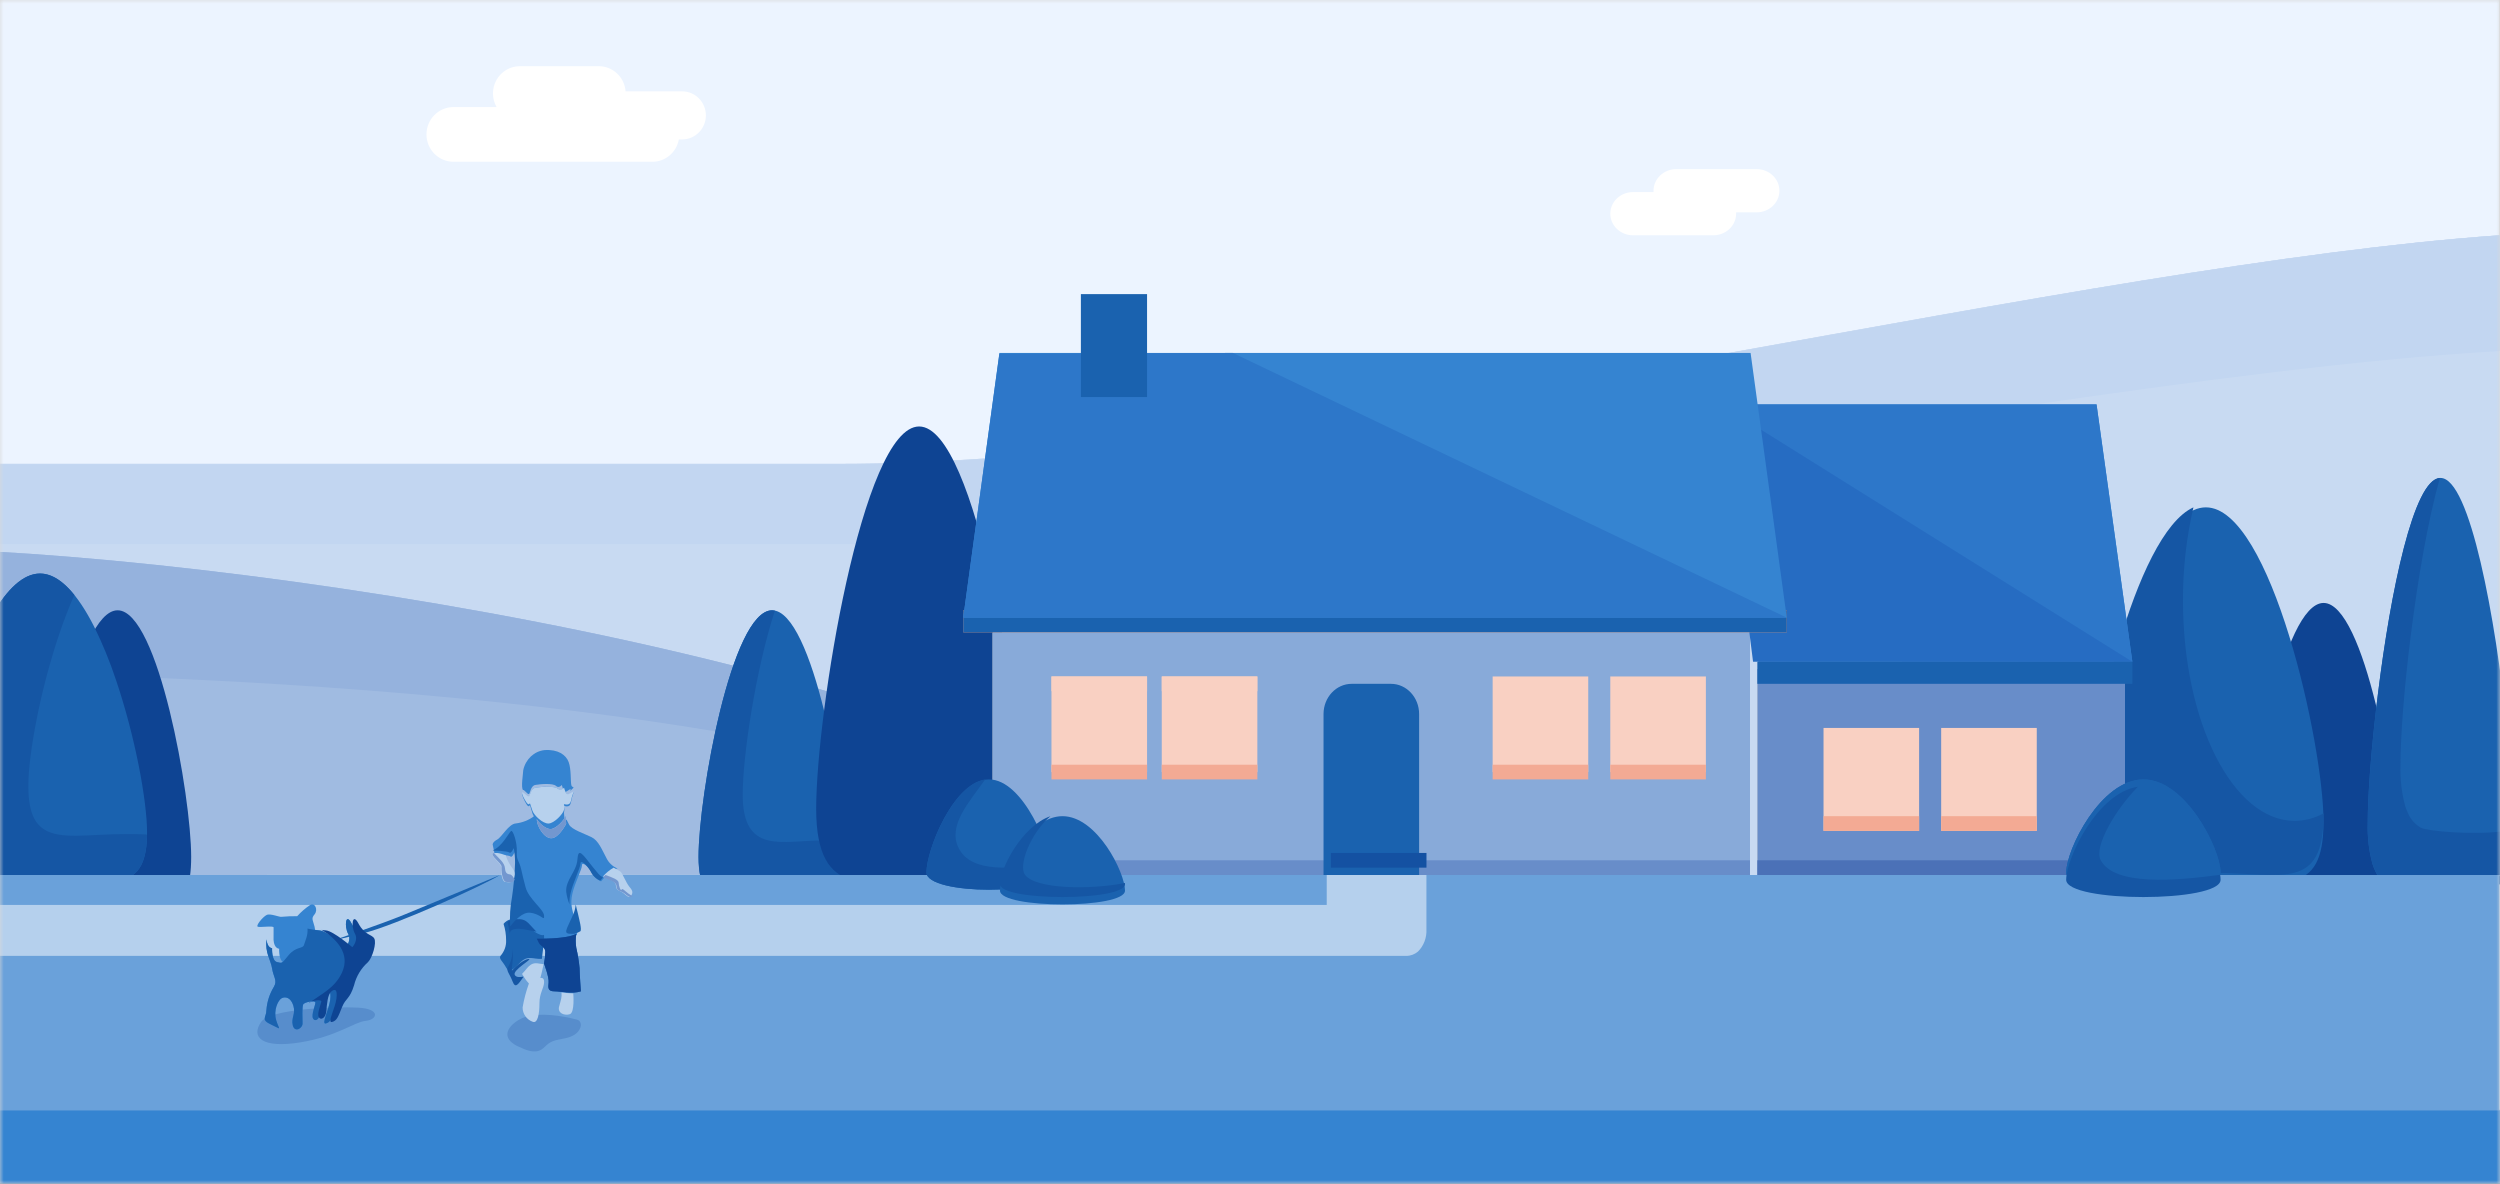 <?xml version="1.0" encoding="UTF-8"?>
<svg width="340px" height="161px" viewBox="0 0 340 161" version="1.1" xmlns="http://www.w3.org/2000/svg" xmlns:xlink="http://www.w3.org/1999/xlink">
    <rect x="0" y="0" width="340" height="161" fill="#333333" stroke="none"/>
    <!-- Generator: Sketch 51.3 (57544) - http://www.bohemiancoding.com/sketch -->
    <title>household</title>
    <desc>Created with Sketch.</desc>
    <defs>
        <rect id="path-1" x="0" y="0" width="340" height="161"></rect>
    </defs>
    <g id="Landing-Page" stroke="none" stroke-width="1" fill="none" fill-rule="evenodd">
        <g id="DataMain/Desktop-" transform="translate(-102, -912)">
            <g id="household" transform="translate(102, 912)">
                <mask id="mask-2" fill="white">
                    <use xlink:href="#path-1"></use>
                </mask>
                <use id="Mask" fill="#D8D8D8" xlink:href="#path-1"></use>
                <g mask="url(#mask-2)">
                    <g transform="translate(-1, 0)">
                        <path d="M341,118.775 C341,118.844 340.951,118.913 340.922,118.981 L340.922,151 L0,151 L0,0 L340.907,0 L340.907,118.775 L341,118.775 Z" id="Shape" fill="#ECF4FF" fill-rule="nonzero"></path>
                        <path d="M341,119.546 C341,119.615 340.951,119.685 340.922,119.754 L340.922,152 L0,152 L0,63.087 L114.951,63.087 C116.644,63.087 118.362,63.069 120.105,63.033 C123.218,62.967 126.403,62.847 129.66,62.672 C131.275,62.588 132.905,62.495 134.555,62.381 C150.409,61.33 167.732,59.169 185.647,56.46 C202.069,53.993 218.981,51.032 235.712,48.071 C274.65,41.099 312.576,33.974 340.907,32 L340.907,119.546 L341,119.546 Z" id="Shape" fill="#CEDEF4" fill-rule="nonzero"></path>
                        <path d="M341,119.546 C341,119.615 340.951,119.685 340.922,119.754 L340.922,152 L0,152 L0,63.087 L114.951,63.087 C116.644,63.087 118.362,63.069 120.105,63.033 C123.218,62.967 126.403,62.847 129.66,62.672 C131.275,62.588 132.905,62.495 134.555,62.381 C150.409,61.33 167.732,59.169 185.647,56.46 C202.069,53.993 218.981,51.032 235.712,48.071 C274.65,41.099 312.576,33.974 340.907,32 L340.907,119.546 L341,119.546 Z" id="Shape" fill="#CEDEF4" fill-rule="nonzero"></path>
                        <path d="M341,119.546 C341,119.615 340.951,119.685 340.922,119.754 L340.922,152 L0,152 L0,63.087 L114.951,63.087 C116.644,63.087 118.362,63.069 120.105,63.033 C123.218,62.967 126.403,62.847 129.66,62.672 C131.275,62.588 132.905,62.495 134.555,62.381 C150.409,61.33 167.732,59.169 185.647,56.46 C202.069,53.993 218.981,51.032 235.712,48.071 C274.65,41.099 312.576,33.974 340.907,32 L340.907,119.546 L341,119.546 Z" id="Shape" fill="#C8DAF2" fill-rule="nonzero"></path>
                        <path d="M327,115.535 C327,123.796 323.407,121.784 317.883,121.784 C312.359,121.784 307,123.781 307,115.535 C307,107.29 311.478,82 317.008,82 C322.537,82 327,107.275 327,115.535 Z" id="Shape" fill="#0E4493" fill-rule="nonzero"></path>
                        <path d="M317,111.758 C317,122.293 311.248,119.724 302.413,119.724 C293.577,119.724 285,122.293 285,111.758 C285,101.223 292.162,69 300.998,69 C309.833,69 317,101.228 317,111.758 Z" id="Shape" fill="#1A62AF" fill-rule="nonzero"></path>
                        <path d="M341.906,118.592 L342,118.592 C341.975,118.661 341.95,118.729 341.921,118.798 C340.554,122.122 337.632,120.696 333.75,120.696 C332.561,120.696 331.383,120.828 330.284,120.916 C328.585,121.054 327.025,121.093 325.787,120.426 C325.048,120.003 324.458,119.364 324.099,118.597 C323.922,118.238 323.773,117.866 323.653,117.484 C323.168,115.686 322.951,113.828 323.009,111.968 C323.009,108.045 323.504,101.411 324.406,94.316 C326.129,80.484 329.293,65 332.908,65 C336.944,65 340.415,84.294 341.955,99.048 L341.906,118.592 Z" id="Shape" fill="#1A62AF" fill-rule="nonzero"></path>
                        <path d="M341.946,112.994 C337.429,113.641 331.051,113.028 330.244,112.572 C329.505,112.149 328.915,111.51 328.555,110.743 C328.379,110.384 328.23,110.012 328.11,109.63 C327.625,107.832 327.408,105.974 327.466,104.114 C327.466,100.191 327.961,93.557 328.862,86.462 C329.808,78.857 331.195,70.771 332.824,65 C329.234,65.167 326.094,80.553 324.406,94.307 C323.519,101.383 323.009,108.037 323.009,111.959 C322.951,113.819 323.168,115.678 323.653,117.476 C323.773,117.857 323.922,118.229 324.099,118.589 C324.458,119.356 325.048,119.994 325.787,120.418 C327.025,121.099 328.585,121.06 330.284,120.908 C331.403,120.82 332.581,120.687 333.75,120.687 C337.632,120.687 340.554,122.114 341.921,118.79 C341.95,118.721 341.975,118.652 342,118.584 L341.921,118.584 L341.946,112.994 Z" id="Shape" fill="#1556A4" fill-rule="nonzero"></path>
                        <path d="M313.081,111.641 C304.688,111.641 297.886,98.225 297.886,81.671 C297.869,77.406 298.345,73.154 299.305,69 C291.268,72.65 285,101.125 285,110.857 C285,121.266 293.573,118.727 302.413,118.727 C311.253,118.727 317,121.266 317,110.857 C317,110.779 317,110.696 317,110.618 C315.797,111.275 314.451,111.626 313.081,111.641 Z" id="Shape" fill="#1556A4" fill-rule="nonzero"></path>
                        <path d="M341,32 L341,47.74 C322.439,48.808 299.75,51.774 275.362,55.353 C264.815,56.895 253.956,58.547 242.968,60.213 L239.83,60.707 L236.006,61.285 L235.379,61.379 C225.244,62.902 215.041,64.419 204.925,65.828 C179.827,69.358 155.248,72.314 133.504,73.481 L133.098,73.506 C127.301,73.812 121.709,74 116.363,74 L0,74 L0,63.144 L114.982,63.144 C116.676,63.144 118.395,63.126 120.138,63.09 C123.252,63.024 126.438,62.903 129.695,62.729 C131.311,62.645 132.941,62.551 134.591,62.437 C150.45,61.384 167.778,59.219 185.698,56.505 C202.124,54.033 219.041,51.067 235.776,48.101 C274.725,41.116 312.661,33.977 341,32 Z" id="Shape" fill="#C2D6F1" fill-rule="nonzero"></path>
                        <path d="M0,119 L0,75 C26.717,76.479 66.254,81.774 100.707,90.534 C104.501,91.52 108.237,92.506 111.884,93.561 L112.507,93.739 C121.066,96.204 129.145,98.925 136.425,101.854 C137.258,102.189 138.077,102.524 138.876,102.869 C140.615,103.599 142.304,104.343 143.945,105.102 C144.664,105.431 145.371,105.76 146.067,106.088 C152.818,109.357 158.549,112.872 162.902,116.614 L163.166,116.836 C163.608,117.21 164.069,117.575 164.539,117.93 L164.99,118.265 C165.319,118.512 165.657,118.758 166,118.98 L0,119 Z" id="Shape" fill="#A0BBE1" fill-rule="nonzero"></path>
                        <rect id="Rectangle-path" fill="#A0BBE1" fill-rule="nonzero" x="0" y="150.9" width="341" height="1"></rect>
                        <path d="M166,119 L158.901,119 C158.411,118.68 157.955,118.364 157.465,118.049 L157.308,117.95 C156.729,117.58 156.131,117.21 155.518,116.855 C154.538,116.267 153.508,115.694 152.43,115.135 C149.485,113.601 146.462,112.222 143.375,111.004 L143.056,110.88 C142.188,110.535 141.311,110.2 140.414,109.894 L139.247,109.47 C138.32,109.135 137.374,108.805 136.418,108.484 L134.344,107.799 L133.364,107.484 C127.329,105.59 120.813,103.914 113.969,102.43 C113.17,102.253 112.361,102.085 111.547,101.937 C107.243,101.04 102.816,100.222 98.311,99.472 C72.94,95.223 45.069,93.137 21.713,92.171 C20.105,92.102 18.519,92.041 16.953,91.989 C14.776,91.905 12.649,91.841 10.58,91.782 C7.236,91.683 4.025,91.609 0.981,91.555 L0,91.555 L0,75 C26.719,76.479 66.258,81.774 100.713,90.534 C104.507,91.52 108.243,92.506 111.891,93.561 L112.513,93.739 C121.073,96.204 129.153,98.925 136.433,101.854 C137.266,102.189 138.085,102.524 138.884,102.869 C140.623,103.599 142.313,104.343 143.953,105.102 C144.672,105.431 145.38,105.76 146.076,106.088 C152.827,109.357 158.558,112.872 162.911,116.614 L163.176,116.836 C163.617,117.21 164.078,117.575 164.549,117.93 L165,118.265 C165.314,118.532 165.652,118.793 166,119 Z" id="Shape" fill="#95B2DD" fill-rule="nonzero"></path>
                        <path d="M116,116.535 C116,124.796 112.407,122.784 106.883,122.784 C101.359,122.784 96,124.781 96,116.535 C96,108.29 100.478,83 106.008,83 C111.537,83 116,108.275 116,116.535 Z" id="Shape" fill="#1A62AF" fill-rule="nonzero"></path>
                        <path d="M112.888,114.299 C107.386,114.299 102.008,116.296 102.008,108.05 C102.008,102.905 103.744,91.17 106.385,83.045 C106.26,83.017 106.133,83.002 106.005,83 C100.502,83 96,108.275 96,116.535 C96,124.796 101.348,122.784 106.885,122.784 C112.423,122.784 116,124.781 116,116.535 C116,115.926 115.975,115.218 115.925,114.439 C114.984,114.379 113.964,114.299 112.888,114.299 Z" id="Shape" fill="#1556A4" fill-rule="nonzero"></path>
                        <path d="M27,116.535 C27,124.796 23.407,122.784 17.883,122.784 C12.359,122.784 7,124.781 7,116.535 C7,108.288 11.473,83 16.997,83 C22.522,83 27,108.273 27,116.535 Z" id="Shape" fill="#0E4493" fill-rule="nonzero"></path>
                        <path d="M239.896,23 L228.977,23 C228.155,23 227.367,23.31 226.786,23.861 C226.205,24.412 225.878,25.16 225.878,25.939 C225.878,26 225.878,26.061 225.878,26.121 L223.099,26.121 C221.388,26.121 220,27.437 220,29.061 C220,30.684 221.388,32 223.099,32 L234.013,32 C235.724,32 237.112,30.684 237.112,29.061 C237.112,29 237.112,28.939 237.112,28.879 L239.901,28.879 C241.612,28.879 243,27.563 243,25.939 C243,24.316 241.612,23 239.901,23 L239.896,23 Z" id="Shape" fill="#FFFFFF" fill-rule="nonzero"></path>
                        <path d="M93.78,12.417 L86.079,12.417 C85.931,10.49 84.342,9.002 82.43,9 L71.708,9 C70.399,8.999 69.188,9.706 68.533,10.853 C67.879,12 67.879,13.414 68.535,14.56 L62.679,14.56 C60.647,14.56 59,16.226 59,18.28 C59,20.335 60.647,22 62.679,22 L89.719,22 C91.487,22.001 93.004,20.724 93.324,18.965 L93.765,18.965 C95.552,18.965 97,17.5 97,15.693 C97,13.887 95.552,12.422 93.765,12.422 L93.78,12.417 Z" id="Shape" fill="#FFFFFF" fill-rule="nonzero"></path>
                        <path d="M140,109.982 C140,122.789 134.966,119.664 127.234,119.664 C119.503,119.664 112,122.789 112,109.982 C112,97.175 118.266,58 126.002,58 C133.739,58 140,97.175 140,109.982 Z" id="Shape" fill="#0E4493" fill-rule="nonzero"></path>
                        <path d="M5,116.606 C5,116.828 5,117.041 5,117.248 C4.991,117.899 4.943,118.548 4.857,119.193 C4.825,119.455 4.783,119.687 4.737,119.924 C4.109,122.92 2.428,123.113 0,122.965 L0,89 C0.309,89.819 0.609,90.703 0.923,91.641 C3.366,99.688 5,111.472 5,116.606 Z" id="Shape" fill="#1A62AF" fill-rule="nonzero"></path>
                        <path d="M21,113.235 C21,115.236 20.723,116.634 20.199,117.668 C19.898,118.259 19.448,118.761 18.893,119.125 C16.646,120.581 12.728,119.78 7.728,119.78 C7.353,119.78 6.979,119.78 6.607,119.78 C6.058,119.78 5.519,119.809 4.981,119.829 C3.238,119.902 1.549,119.999 0,119.994 L0,83.525 C1.942,80.195 4.131,78 6.442,78 C9.126,78 11.641,80.957 13.801,85.22 C14.958,87.565 15.95,89.987 16.772,92.469 C19.383,100.169 21,108.914 21,113.235 Z" id="Shape" fill="#1A62AF" fill-rule="nonzero"></path>
                        <path d="M20.879,113.481 C20.34,113.481 19.801,113.442 19.252,113.432 C18.877,113.432 18.503,113.432 18.13,113.432 C13.124,113.432 9.206,114.252 6.963,112.777 C6.408,112.415 5.957,111.913 5.657,111.322 C5.132,110.313 4.855,108.897 4.855,106.893 C4.855,102.576 6.472,93.839 9.089,86.145 C9.711,84.316 10.391,82.545 11.114,80.911 C9.658,79.096 8.08,78 6.443,78 C4.132,78 1.942,80.193 0,83.521 L0,119.986 C1.549,119.986 3.239,119.894 4.982,119.821 C5.521,119.821 6.06,119.782 6.608,119.773 C6.984,119.773 7.358,119.773 7.73,119.773 C12.736,119.773 16.654,120.593 18.898,119.118 C19.453,118.755 19.903,118.253 20.204,117.663 C20.689,116.692 20.971,115.378 21,113.549 L20.879,113.481 Z" id="Shape" fill="#1556A4" fill-rule="nonzero"></path>
                        <rect id="Rectangle-path" fill="#F7EEE2" fill-rule="nonzero" x="136" y="86" width="103" height="32"></rect>
                        <rect id="Rectangle-path" fill="#D1CBCC" fill-rule="nonzero" x="240" y="91" width="50" height="27"></rect>
                        <rect id="Rectangle-path" fill="#F7EEE2" fill-rule="nonzero" x="240" y="91" width="50" height="27"></rect>
                        <rect id="Rectangle-path" fill="#88AAD9" fill-rule="nonzero" x="136" y="86" width="103" height="34"></rect>
                        <rect id="Rectangle-path" fill="#688DC9" fill-rule="nonzero" x="136" y="117" width="103" height="2"></rect>
                        <rect id="Rectangle-path" fill="#688DC9" fill-rule="nonzero" x="240" y="91" width="50" height="28"></rect>
                        <rect id="Rectangle-path" fill="#4B71B7" fill-rule="nonzero" x="240" y="117" width="50" height="2"></rect>
                        <polygon id="Shape" fill="#3584D1" fill-rule="nonzero" points="286.13 55 235 55 240.143 89.971 291 90"></polygon>
                        <polygon id="Shape" fill="#2D77C9" fill-rule="nonzero" points="286.13 55 235 55 240.143 89.971 291 90"></polygon>
                        <polygon id="Shape" fill="#266CC2" fill-rule="nonzero" points="235 55 239.417 90 291 90"></polygon>
                        <rect id="Rectangle-path" fill="#F9D0C2" fill-rule="nonzero" x="144" y="92" width="13" height="13"></rect>
                        <rect id="Rectangle-path" fill="#F9D0C2" fill-rule="nonzero" x="159" y="92" width="13" height="13"></rect>
                        <rect id="Rectangle-path" fill="#F9D0C2" fill-rule="nonzero" x="144" y="92" width="13" height="2"></rect>
                        <rect id="Rectangle-path" fill="#F9D0C2" fill-rule="nonzero" x="159" y="92" width="13" height="2"></rect>
                        <rect id="Rectangle-path" fill="#F9D0C2" fill-rule="nonzero" x="204" y="92" width="13" height="13"></rect>
                        <rect id="Rectangle-path" fill="#F9D0C2" fill-rule="nonzero" x="220" y="92" width="13" height="13"></rect>
                        <rect id="Rectangle-path" fill="#F3AA94" fill-rule="nonzero" x="144" y="104" width="13" height="2"></rect>
                        <rect id="Rectangle-path" fill="#F3AA94" fill-rule="nonzero" x="159" y="104" width="13" height="2"></rect>
                        <rect id="Rectangle-path" fill="#F3AA94" fill-rule="nonzero" x="204" y="104" width="13" height="2"></rect>
                        <rect id="Rectangle-path" fill="#F3AA94" fill-rule="nonzero" x="220" y="104" width="13" height="2"></rect>
                        <rect id="Rectangle-path" fill="#F9D0C2" fill-rule="nonzero" x="249" y="99" width="13" height="14"></rect>
                        <rect id="Rectangle-path" fill="#F9D0C2" fill-rule="nonzero" x="265" y="99" width="13" height="14"></rect>
                        <rect id="Rectangle-path" fill="#F3AA94" fill-rule="nonzero" x="249" y="111" width="13" height="2"></rect>
                        <rect id="Rectangle-path" fill="#F3AA94" fill-rule="nonzero" x="265" y="111" width="13" height="2"></rect>
                        <rect id="Rectangle-path" fill="#FF9E75" fill-rule="nonzero" x="132" y="83" width="112" height="3"></rect>
                        <rect id="Rectangle-path" fill="#1A62AF" fill-rule="nonzero" x="132" y="83" width="112" height="3"></rect>
                        <rect id="Rectangle-path" fill="#1A62AF" fill-rule="nonzero" x="240" y="90" width="51" height="3"></rect>
                        <path d="M341,119 C340.976,119.068 340.951,119.137 340.922,119.205 L340.922,151 L0,151 L0,119 L341,119 Z" id="Shape" fill="#6AA1DA" fill-rule="nonzero"></path>
                        <path d="M194.993,119 L194.993,126.369 C195.058,127.514 194.637,128.63 193.845,129.412 C193.383,129.806 192.804,130.014 192.211,129.999 L0,129.999 L0,123.071 L181.435,123.071 L181.435,119 L194.993,119 Z" id="Shape" fill="#FFFFFF" fill-rule="nonzero" opacity="0.5"></path>
                        <polygon id="Shape" fill="#3584D1" fill-rule="nonzero" points="239.081 48 136.919 48 132 84 244 84"></polygon>
                        <polygon id="Shape" fill="#2D77C9" fill-rule="nonzero" points="136.919 48.103 132 84 244 84 168.665 48"></polygon>
                        <rect id="Rectangle-path" fill="#1A62AF" fill-rule="nonzero" x="148" y="40" width="9" height="14"></rect>
                        <path d="M184.833,93 L190.167,93 C192.284,93 194,94.84 194,97.11 L194,119 L181,119 L181,97.089 C181.01,94.828 182.723,93 184.833,93 Z" id="Shape" fill="#1A62AF" fill-rule="nonzero"></path>
                        <path d="M144,118.66 C144,121.78 127,121.78 127,118.66 C127,115.54 130.804,106 135.5,106 C140.196,106 144,115.54 144,118.66 Z" id="Shape" fill="#1A62AF" fill-rule="nonzero"></path>
                        <path d="M131.375,115.33 C129.841,112.282 132.812,109.073 134.997,106 C130.536,106.647 127,115.641 127,118.654 C127,121.782 144,121.782 144,118.654 C143.991,118.241 143.946,117.83 143.866,117.425 C138.835,118.097 133.133,118.864 131.375,115.33 Z" id="Shape" fill="#1556A4" fill-rule="nonzero"></path>
                        <path d="M154,121.129 C154,123.624 137,123.624 137,121.129 C137,118.635 140.804,111 145.5,111 C150.196,111 154,118.65 154,121.129 Z" id="Shape" fill="#1A62AF" fill-rule="nonzero"></path>
                        <path d="M140.392,118.958 C139.463,117.648 141.193,113.273 143.861,111 C139.952,112.36 137,118.173 137,120.24 C137,122.587 154,122.587 154,120.24 C154,120.191 154,120.137 154,120.083 C149.314,121.03 141.801,120.937 140.392,118.958 Z" id="Shape" fill="#1556A4" fill-rule="nonzero"></path>
                        <path d="M303,118.66 C303,121.78 282,121.78 282,118.66 C282,115.54 286.699,106 292.5,106 C298.301,106 303,115.54 303,118.66 Z" id="Shape" fill="#1A62AF" fill-rule="nonzero"></path>
                        <path d="M303,118.66 C303,121.78 282,121.78 282,118.66 C282,115.54 286.699,106 292.5,106 C298.301,106 303,115.54 303,118.66 Z" id="Shape" fill="#1A62AF" fill-rule="nonzero"></path>
                        <path d="M286.689,116.975 C285.728,115.158 288.718,110.077 291.752,107 C286.306,107.768 282,116.659 282,119.651 C282,122.783 303,122.783 303,119.651 C302.997,119.424 302.977,119.197 302.94,118.973 C296.756,119.806 288.553,120.494 286.689,116.975 Z" id="Shape" fill="#1556A4" fill-rule="nonzero"></path>
                        <path d="M36.504,138.994 C35.064,141.098 36.678,142.586 41.77,141.775 C46.861,140.964 49.143,138.994 50.737,138.837 C52.332,138.679 52.845,137.205 49.686,137.038 C46.528,136.872 37.734,137.201 36.504,138.994 Z" id="Shape" fill="#578DCC" fill-rule="nonzero"></path>
                        <path d="M70.384,141.58 C70.712,141.904 71.104,142.165 71.538,142.349 C72.542,142.818 73.681,143.316 74.624,142.743 C74.981,142.527 75.252,142.18 75.588,141.932 C76.275,141.425 77.149,141.369 77.962,141.186 C78.775,141.003 79.653,140.585 79.934,139.736 C80.058,139.432 80.005,139.089 79.793,138.831 C79.682,138.744 79.549,138.685 79.407,138.657 C77.455,138.136 74.494,137.695 72.516,138.272 C71.357,138.61 69.099,140.13 70.384,141.58 Z" id="Shape" fill="#578DCC" fill-rule="nonzero"></path>
                        <path d="M75.612,111.999 C74.826,112.042 73.623,110.882 73.414,110.261 C73.206,109.64 73.071,109.23 73.071,109.23 C73.071,109.23 72.942,109.602 72.639,109.187 C72.336,108.771 71.863,107.864 72.037,107.783 C72.211,107.702 72.684,108.361 72.897,108.323 C73.111,108.284 73.111,107.248 73.842,107.124 C74.573,107 76.427,106.876 76.855,107.248 C77.282,107.621 77.715,107.124 77.715,107.124 C77.715,107.124 77.928,108.031 78.212,108.031 C78.495,108.031 79.206,107.329 78.942,107.907 C78.679,108.485 78.729,108.9 78.51,109.23 C78.291,109.559 77.69,109.354 77.69,109.354 C77.774,109.623 77.774,109.91 77.69,110.18 C77.546,110.719 76.382,111.961 75.612,111.999 Z" id="Shape" fill="#ABC4E6" fill-rule="nonzero"></path>
                        <path d="M75.898,112.753 C75.272,112.785 74.38,112.012 74,111.41 C74,111.41 74,111.437 74,111.451 C74,112.302 74.949,114 75.974,114 C76.999,114 78,112.035 78,112.035 L77.905,111 C77.744,111.52 76.633,112.716 75.898,112.753 Z" id="Shape" fill="#3584D1" fill-rule="nonzero"></path>
                        <path d="M78.231,108.141 C77.972,108.141 77.733,107.13 77.733,107.13 C77.733,107.13 77.299,107.663 76.871,107.269 C76.442,106.875 74.583,106.992 73.845,107.13 C73.108,107.269 73.113,108.418 72.898,108.466 C72.684,108.514 72.205,107.774 72.036,107.865 C71.866,107.955 72.335,108.972 72.639,109.429 C72.943,109.887 73.073,109.477 73.073,109.477 C73.073,109.477 73.202,109.94 73.417,110.632 C73.436,110.694 73.461,110.755 73.491,110.813 C73.521,110.877 73.561,110.94 73.601,111.01 C73.599,111.022 73.599,111.034 73.601,111.047 C73.601,112.031 74.598,114 75.669,114 C76.741,114 77.798,111.723 77.798,111.723 L77.753,111.153 L77.698,110.525 C77.777,110.226 77.777,109.909 77.698,109.61 C77.763,109.61 78.311,109.812 78.516,109.466 C78.72,109.121 78.685,108.636 78.944,107.992 C79.203,107.349 78.491,108.131 78.231,108.131 L78.231,108.141 Z" id="Shape" fill="#3584D1" fill-rule="nonzero"></path>
                        <path d="M78.702,106.787 C78.582,106.29 78.702,104.636 78.341,103.648 C77.979,102.66 76.895,101.885 75.051,102.014 C73.647,102.165 72.487,103.254 72.164,104.726 C72.122,105.416 71.844,107.05 72.122,107.437 C72.284,107.353 72.724,108.038 72.924,107.998 C73.123,107.959 73.123,106.881 73.804,106.752 C74.485,106.623 76.214,106.494 76.612,106.881 C77.011,107.268 77.414,106.752 77.414,106.752 C77.414,106.752 77.613,107.695 77.877,107.695 C78.141,107.695 78.804,106.965 78.558,107.566 C79.383,106.787 78.822,107.258 78.702,106.787 Z" id="Shape" fill="#3584D1" fill-rule="nonzero"></path>
                        <path d="M73.642,111 C72.919,111.536 72.063,111.876 71.161,111.987 C70.184,112.044 69.241,113.851 68.62,114.179 C68,114.506 68,114.838 68,114.838 L68.283,116.209 C68.283,116.209 70.203,116.266 70.428,116.485 C70.653,116.703 70.99,115.882 70.99,115.882 C71.106,116.534 71.164,117.194 71.161,117.856 C71.115,119.413 70.983,120.967 70.765,122.51 C70.523,123.81 70.448,125.134 70.54,126.453 C70.54,126.505 70.565,126.533 70.594,126.543 C70.809,126.614 71.6,125.67 72.343,125.959 C73.188,126.287 74.092,127.857 75.503,127.985 C76.915,128.113 79.167,127.382 79.411,127.164 C79.656,126.946 79.299,125.684 79.074,124.697 C78.85,123.71 78.513,122.999 78.85,121.518 C79.187,120.038 80.149,118.231 80.149,117.685 C80.149,117.139 80.994,117.794 81.502,118.724 C81.754,119.243 82.197,119.653 82.743,119.872 C82.743,119.872 84.155,118.121 85,118.121 C84.327,117.848 83.784,117.34 83.476,116.698 C82.855,115.55 82.406,114.326 81.444,113.851 C80.481,113.377 78.737,112.812 78.4,112.153 L78.063,111.493 L73.642,111 Z" id="Shape" fill="#3584D1" fill-rule="nonzero"></path>
                        <path d="M69,119 C66.69,120.435 54.678,125.89 50.336,126.943 L46,128 C46,128 52.56,125.801 56.062,124.361 C59.565,122.922 69,119 69,119 Z" id="Shape" fill="#1A62AF" fill-rule="nonzero"></path>
                        <path d="M74.696,130.405 C73.479,130.483 72.825,129.853 71.793,130.862 C70.76,131.871 70.295,132.442 69.825,131.574 C69.354,130.707 68.798,130.387 69.073,129.994 C69.602,129.381 69.869,128.633 69.83,127.875 C69.832,127.124 69.716,126.376 69.484,125.651 C69.484,125.651 70.565,124.08 72.544,125.82 C74.523,127.56 74.977,127.14 74.977,127.14 C74.977,127.14 75.069,127.245 74.885,128.825 L74.696,130.405 Z" id="Shape" fill="#1A62AF" fill-rule="nonzero"></path>
                        <path d="M80,134.824 C78.748,135.22 77.31,134.824 76.416,134.824 C75.521,134.824 75.521,134.369 75.609,133.641 C75.697,132.912 74.983,131.042 74.983,131.042 C75.088,130.522 75.148,129.995 75.164,129.467 C75.164,128.757 74.538,128.757 74.269,128.206 L74,127.655 C74,127.655 78.029,127.76 79.374,127 C79.268,127.635 79.268,128.281 79.374,128.916 C79.587,129.827 79.737,130.748 79.824,131.674 C79.819,132.362 80,134.824 80,134.824 Z" id="Shape" fill="#1A62AF" fill-rule="nonzero"></path>
                        <path d="M80,134.824 C78.748,135.22 77.31,134.824 76.416,134.824 C75.521,134.824 75.521,134.369 75.609,133.641 C75.697,132.912 74.983,131.042 74.983,131.042 C75.088,130.522 75.148,129.995 75.164,129.467 C75.164,128.757 74.538,128.757 74.269,128.206 L74,127.655 C74,127.655 78.029,127.76 79.374,127 C79.268,127.635 79.268,128.281 79.374,128.916 C79.587,129.827 79.737,130.748 79.824,131.674 C79.819,132.362 80,134.824 80,134.824 Z" id="Shape" fill="#0E4493" fill-rule="nonzero"></path>
                        <path d="M72.95,126.516 C74.437,126.815 73.909,126.663 73.909,126.663 L72.859,125.539 C72.748,125.441 72.643,125.354 72.537,125.276 C71.477,124.599 70,125.379 70,125.379 C70.167,125.909 70.268,126.452 70.302,127 C70.436,126.11 71.66,126.253 72.95,126.516 Z" id="Shape" fill="#1556A4" fill-rule="nonzero"></path>
                        <path d="M72.234,132.802 C71.758,132.916 71.221,132.947 71.016,132.609 C70.619,131.942 73.483,130.422 72.928,130.422 C72.374,130.422 71.256,131.276 70.78,131.849 C70.305,132.421 70.938,130.807 70.702,129 C70.74,129.916 70.515,130.82 70.064,131.562 C69.824,132.036 70.305,132.416 70.702,133.463 C71.099,134.51 71.457,133.885 72.234,132.802 Z" id="Shape" fill="#1556A4" fill-rule="nonzero"></path>
                        <path d="M75.612,111.999 C74.826,112.042 73.623,110.882 73.414,110.261 C73.206,109.64 73.071,109.23 73.071,109.23 C73.071,109.23 72.942,109.602 72.639,109.187 C72.336,108.771 71.863,107.864 72.037,107.783 C72.211,107.702 72.684,108.361 72.897,108.323 C73.111,108.284 73.111,107.248 73.842,107.124 C74.573,107 76.427,106.876 76.855,107.248 C77.282,107.621 77.715,107.124 77.715,107.124 C77.715,107.124 77.928,108.031 78.212,108.031 C78.495,108.031 79.206,107.329 78.942,107.907 C78.679,108.485 78.729,108.9 78.51,109.23 C78.291,109.559 77.69,109.354 77.69,109.354 C77.774,109.623 77.774,109.91 77.69,110.18 C77.546,110.719 76.382,111.961 75.612,111.999 Z" id="Shape" fill="#B7D1ED" fill-rule="nonzero"></path>
                        <path d="M75.898,112.753 C75.272,112.785 74.38,112.012 74,111.41 C74,111.41 74,111.437 74,111.451 C74,112.302 74.949,114 75.974,114 C76.999,114 78,112.035 78,112.035 L77.905,111 C77.744,111.52 76.633,112.716 75.898,112.753 Z" id="Shape" fill="#ABC4E6" fill-rule="nonzero"></path>
                        <path d="M75.898,112.753 C75.272,112.785 74.38,112.012 74,111.41 C74,111.41 74,111.437 74,111.451 C74,112.302 74.949,114 75.974,114 C76.999,114 78,112.035 78,112.035 L77.905,111 C77.744,111.52 76.633,112.716 75.898,112.753 Z" id="Shape" fill="#7397CF" fill-rule="nonzero"></path>
                        <path d="M72.478,120.662 C72.059,119.057 72.178,119.503 71.883,118.228 C71.588,116.954 71.225,117.069 71.287,115.833 C71.35,114.597 70.77,112.848 70.511,113.011 C70.252,113.174 69.315,115.114 68,115.665 C68,115.665 70.029,115.723 70.273,115.943 C70.516,116.163 70.868,115.334 70.868,115.334 C70.992,115.993 71.052,116.66 71.049,117.328 C71.001,118.9 70.861,120.469 70.63,122.028 C70.376,123.338 70.296,124.672 70.392,126 C71.008,125.181 72.069,124.021 73.084,124.131 C74.637,124.299 75.056,125.406 74.994,124.519 C74.932,123.633 72.897,122.268 72.478,120.662 Z" id="Shape" fill="#1A62AF" fill-rule="nonzero"></path>
                        <path d="M81.636,117.935 C80.171,116.089 79.644,115.218 79.527,116.894 C79.411,118.571 77.89,119.667 78.006,121.283 C78.081,121.872 78.231,122.449 78.453,123 C78.427,122.495 78.475,121.99 78.594,121.499 C78.944,119.937 79.943,118.03 79.943,117.455 C79.943,116.879 80.82,117.57 81.347,118.551 C81.609,119.099 82.068,119.531 82.635,119.762 C82.635,119.762 82.777,119.582 83,119.332 C82.736,119.086 82.853,119.477 81.636,117.935 Z" id="Shape" fill="#1A62AF" fill-rule="nonzero"></path>
                        <path d="M79.578,124.172 C79.484,123.761 79.369,123.392 79.295,123 C79.262,123.523 79.126,124.034 78.893,124.507 C77.974,126.608 77.458,127.049 78.893,126.996 C78.962,126.996 79.032,126.996 79.106,126.996 C79.395,126.923 79.671,126.808 79.925,126.656 C80.154,126.436 79.806,125.168 79.578,124.172 Z" id="Shape" fill="#1A62AF" fill-rule="nonzero"></path>
                        <path d="M68.15,116.056 C67.498,116.344 69.187,117.422 69.14,117.914 C69.093,118.406 69.238,119.881 69.684,119.933 C70.13,119.985 70.721,120.208 70.923,119.389 C71.124,118.571 70.923,118.444 70.43,117.696 C70.15,117.282 69.933,116.821 69.787,116.33 C69.787,116.33 68.643,115.838 68.15,116.056 Z" id="Shape" fill="#B7D1ED" fill-rule="nonzero"></path>
                        <path d="M69.212,117.884 C69.158,118.363 69.317,119.878 69.79,119.931 C70.263,119.983 70.732,120.151 71,119.648 C70.854,119.307 70.586,118.967 70.418,118.934 C70.104,118.876 69.735,118.876 69.681,118.104 C69.626,117.333 68.894,116.777 68.157,116 C67.47,116.292 69.262,117.385 69.212,117.884 Z" id="Shape" fill="#7397CF" fill-rule="nonzero"></path>
                        <path d="M86.601,120.606 C86.116,120.02 85.632,118.687 85.37,118.53 L84.454,118 C83.901,118.317 83.409,118.723 83,119.199 C84.105,119.66 84.774,119.859 84.774,120.5 C84.774,121.141 85.389,121.141 85.782,121.459 C86.174,121.777 86.62,122.257 86.843,121.833 C87.066,121.408 87.105,121.192 86.601,120.606 Z" id="Shape" fill="#B7D1ED" fill-rule="nonzero"></path>
                        <path d="M85.547,120.976 C85.431,121.28 85.139,120.469 85.139,120.058 C85.139,119.648 84.311,119.34 83.343,119 C83.217,119.115 83.101,119.225 83,119.322 C84.15,119.763 84.846,119.953 84.846,120.566 C84.846,121.179 85.487,121.179 85.895,121.483 C86.304,121.787 86.768,122.246 87,121.84 C86.188,121.483 85.663,120.667 85.547,120.976 Z" id="Shape" fill="#7397CF" fill-rule="nonzero"></path>
                        <path d="M74.485,133.015 C74.485,133.015 74.713,132.212 74.941,131.128 C74.281,131.078 73.795,130.84 73.23,131.177 L73.161,131.222 C72.99,131.341 72.836,131.482 72.704,131.643 C72.431,131.97 72.208,132.242 72,132.45 C72.258,132.921 72.571,133.36 72.932,133.758 C72.549,134.816 72.262,135.907 72.074,137.016 C72.074,137.89 72.624,138.67 73.448,138.963 C74.138,139.25 74.366,137.819 74.366,136.447 C74.366,135.075 74.936,134.466 74.996,133.644 C75.055,132.821 74.485,133.015 74.485,133.015 Z" id="Shape" fill="#B7D1ED" fill-rule="nonzero"></path>
                        <path d="M77.365,135 C77.421,135.588 77.309,135.937 77.043,136.874 C76.778,137.81 77.798,138.164 78.497,137.93 C79.196,137.696 78.963,135.115 78.963,135.115 L77.365,135 Z" id="Shape" fill="#B7D1ED" fill-rule="nonzero"></path>
                        <path d="M38.203,127.837 C38.286,129.027 38.964,129.027 38.964,129.027 C38.964,129.027 38.882,130.729 39.643,130.901 C40.404,131.073 40.233,131.156 41.248,129.966 C42.263,128.776 43.2,129.199 43.361,128.604 C43.522,128.009 44.039,127.07 43.785,126.047 C43.531,125.024 43.297,124.941 43.785,124.346 C44.273,123.751 43.868,122.728 43.195,123.067 C42.542,123.502 41.945,124.018 41.419,124.602 C40.713,124.592 40.008,124.62 39.306,124.685 C39.052,124.769 37.784,124.193 37.276,124.429 C36.769,124.666 35.671,125.964 36.096,126.047 C36.52,126.131 38.208,125.875 38.208,126.131 L38.203,127.837 Z" id="Shape" fill="#3584D1" fill-rule="nonzero"></path>
                        <path d="M50.903,127.671 C50.571,127.071 49.653,127.239 48.821,125.608 C47.989,123.977 47.82,126.04 48.34,126.982 C48.859,127.924 48.008,128.871 48.008,128.871 C48.008,128.871 45.507,126.64 44.512,126.55 C43.987,126.506 43.328,126.392 42.819,126.288 C42.905,127.185 42.496,127.988 42.338,128.524 C42.179,129.059 41.256,128.697 40.255,129.897 C39.255,131.097 39.423,131.013 38.673,130.839 C37.923,130.665 38.004,128.95 38.004,128.95 C38.004,128.95 37.336,128.95 37.254,127.75 C37.004,129.555 37.836,130.581 38.004,131.717 C38.173,132.852 38.755,133.348 38.254,134.196 C37.667,135.153 37.315,136.244 37.23,137.374 C37.23,138.405 36.398,138.663 37.899,139.357 C39.399,140.051 38.981,140.13 38.567,138.757 C38.153,137.384 38.817,136.01 39.317,135.752 C39.818,135.495 40.568,135.668 40.9,136.784 C41.232,137.899 40.568,138.415 40.818,139.446 C41.068,140.478 42.15,139.878 42.15,139.188 C42.15,138.499 42.068,136.957 42.232,136.61 C42.395,136.263 43.896,136.01 43.896,136.352 C43.896,136.694 43.314,137.984 43.564,138.499 C43.814,139.015 44.478,138.673 44.564,137.726 C44.651,136.779 44.733,135.405 45.233,134.979 C45.733,134.553 46.065,134.721 45.901,136.01 C45.738,137.299 44.651,139.357 45.32,139.188 C45.988,139.02 46.152,138.415 46.652,137.126 C47.152,135.837 47.652,136.095 48.234,134.121 C48.521,132.896 49.159,131.788 50.066,130.943 C50.653,130.309 51.235,128.271 50.903,127.671 Z" id="Shape" fill="#3584D1" fill-rule="nonzero"></path>
                        <path d="M50.903,127.671 C50.571,127.071 49.653,127.239 48.821,125.608 C47.989,123.977 47.82,126.04 48.34,126.982 C48.859,127.924 48.008,128.871 48.008,128.871 C48.008,128.871 45.507,126.64 44.512,126.55 C43.987,126.506 43.328,126.392 42.819,126.288 C42.905,127.185 42.496,127.988 42.338,128.524 C42.179,129.059 41.256,128.697 40.255,129.897 C39.255,131.097 39.423,131.013 38.673,130.839 C37.923,130.665 38.004,128.95 38.004,128.95 C38.004,128.95 37.336,128.95 37.254,127.75 C37.004,129.555 37.836,130.581 38.004,131.717 C38.173,132.852 38.755,133.348 38.254,134.196 C37.667,135.153 37.315,136.244 37.23,137.374 C37.23,138.405 36.398,138.663 37.899,139.357 C39.399,140.051 38.981,140.13 38.567,138.757 C38.153,137.384 38.817,136.01 39.317,135.752 C39.818,135.495 40.568,135.668 40.9,136.784 C41.232,137.899 40.568,138.415 40.818,139.446 C41.068,140.478 42.15,139.878 42.15,139.188 C42.15,138.499 42.068,136.957 42.232,136.61 C42.395,136.263 43.896,136.01 43.896,136.352 C43.896,136.694 43.314,137.984 43.564,138.499 C43.814,139.015 44.478,138.673 44.564,137.726 C44.651,136.779 44.733,135.405 45.233,134.979 C45.733,134.553 46.065,134.721 45.901,136.01 C45.738,137.299 44.651,139.357 45.32,139.188 C45.988,139.02 46.152,138.415 46.652,137.126 C47.152,135.837 47.652,136.095 48.234,134.121 C48.521,132.896 49.159,131.788 50.066,130.943 C50.653,130.309 51.235,128.271 50.903,127.671 Z" id="Shape" fill="#1A62AF" fill-rule="nonzero"></path>
                        <path d="M44.685,136.192 C44.685,136.53 44.085,137.802 44.343,138.31 C44.601,138.819 45.285,138.482 45.374,137.547 C45.463,136.613 45.547,135.258 46.063,134.837 C46.578,134.416 46.92,134.582 46.751,135.854 C46.583,137.126 45.463,139.157 46.152,138.99 C46.841,138.824 47.009,138.227 47.524,136.955 C48.04,135.683 48.555,135.938 49.155,133.99 C49.45,132.781 50.108,131.688 51.043,130.855 C51.643,130.263 52.242,128.227 51.9,127.635 C51.558,127.043 50.612,127.21 49.755,125.6 C48.897,123.991 48.724,126.026 49.259,126.955 C49.794,127.885 48.917,128.819 48.917,128.819 C48.917,128.819 46.34,126.618 45.314,126.53 C45.131,126.53 44.933,126.491 44.734,126.461 C46.746,127.665 48.699,129.685 47.51,132.273 C46.518,134.392 44.799,135.101 43,136.442 C43.139,136.109 44.685,135.854 44.685,136.192 Z" id="Shape" fill="#0E4493" fill-rule="nonzero"></path>
                        <rect id="Rectangle-path" fill="#1451A2" fill-rule="nonzero" x="182" y="116" width="13" height="2"></rect>
                        <rect id="Rectangle-path" fill="#3584D1" fill-rule="nonzero" x="0" y="151" width="342" height="76"></rect>
                        <rect id="Rectangle-path" fill="none" x="0" y="0" width="341" height="151"></rect>
                    </g>
                </g>
            </g>
        </g>
    </g>
</svg>